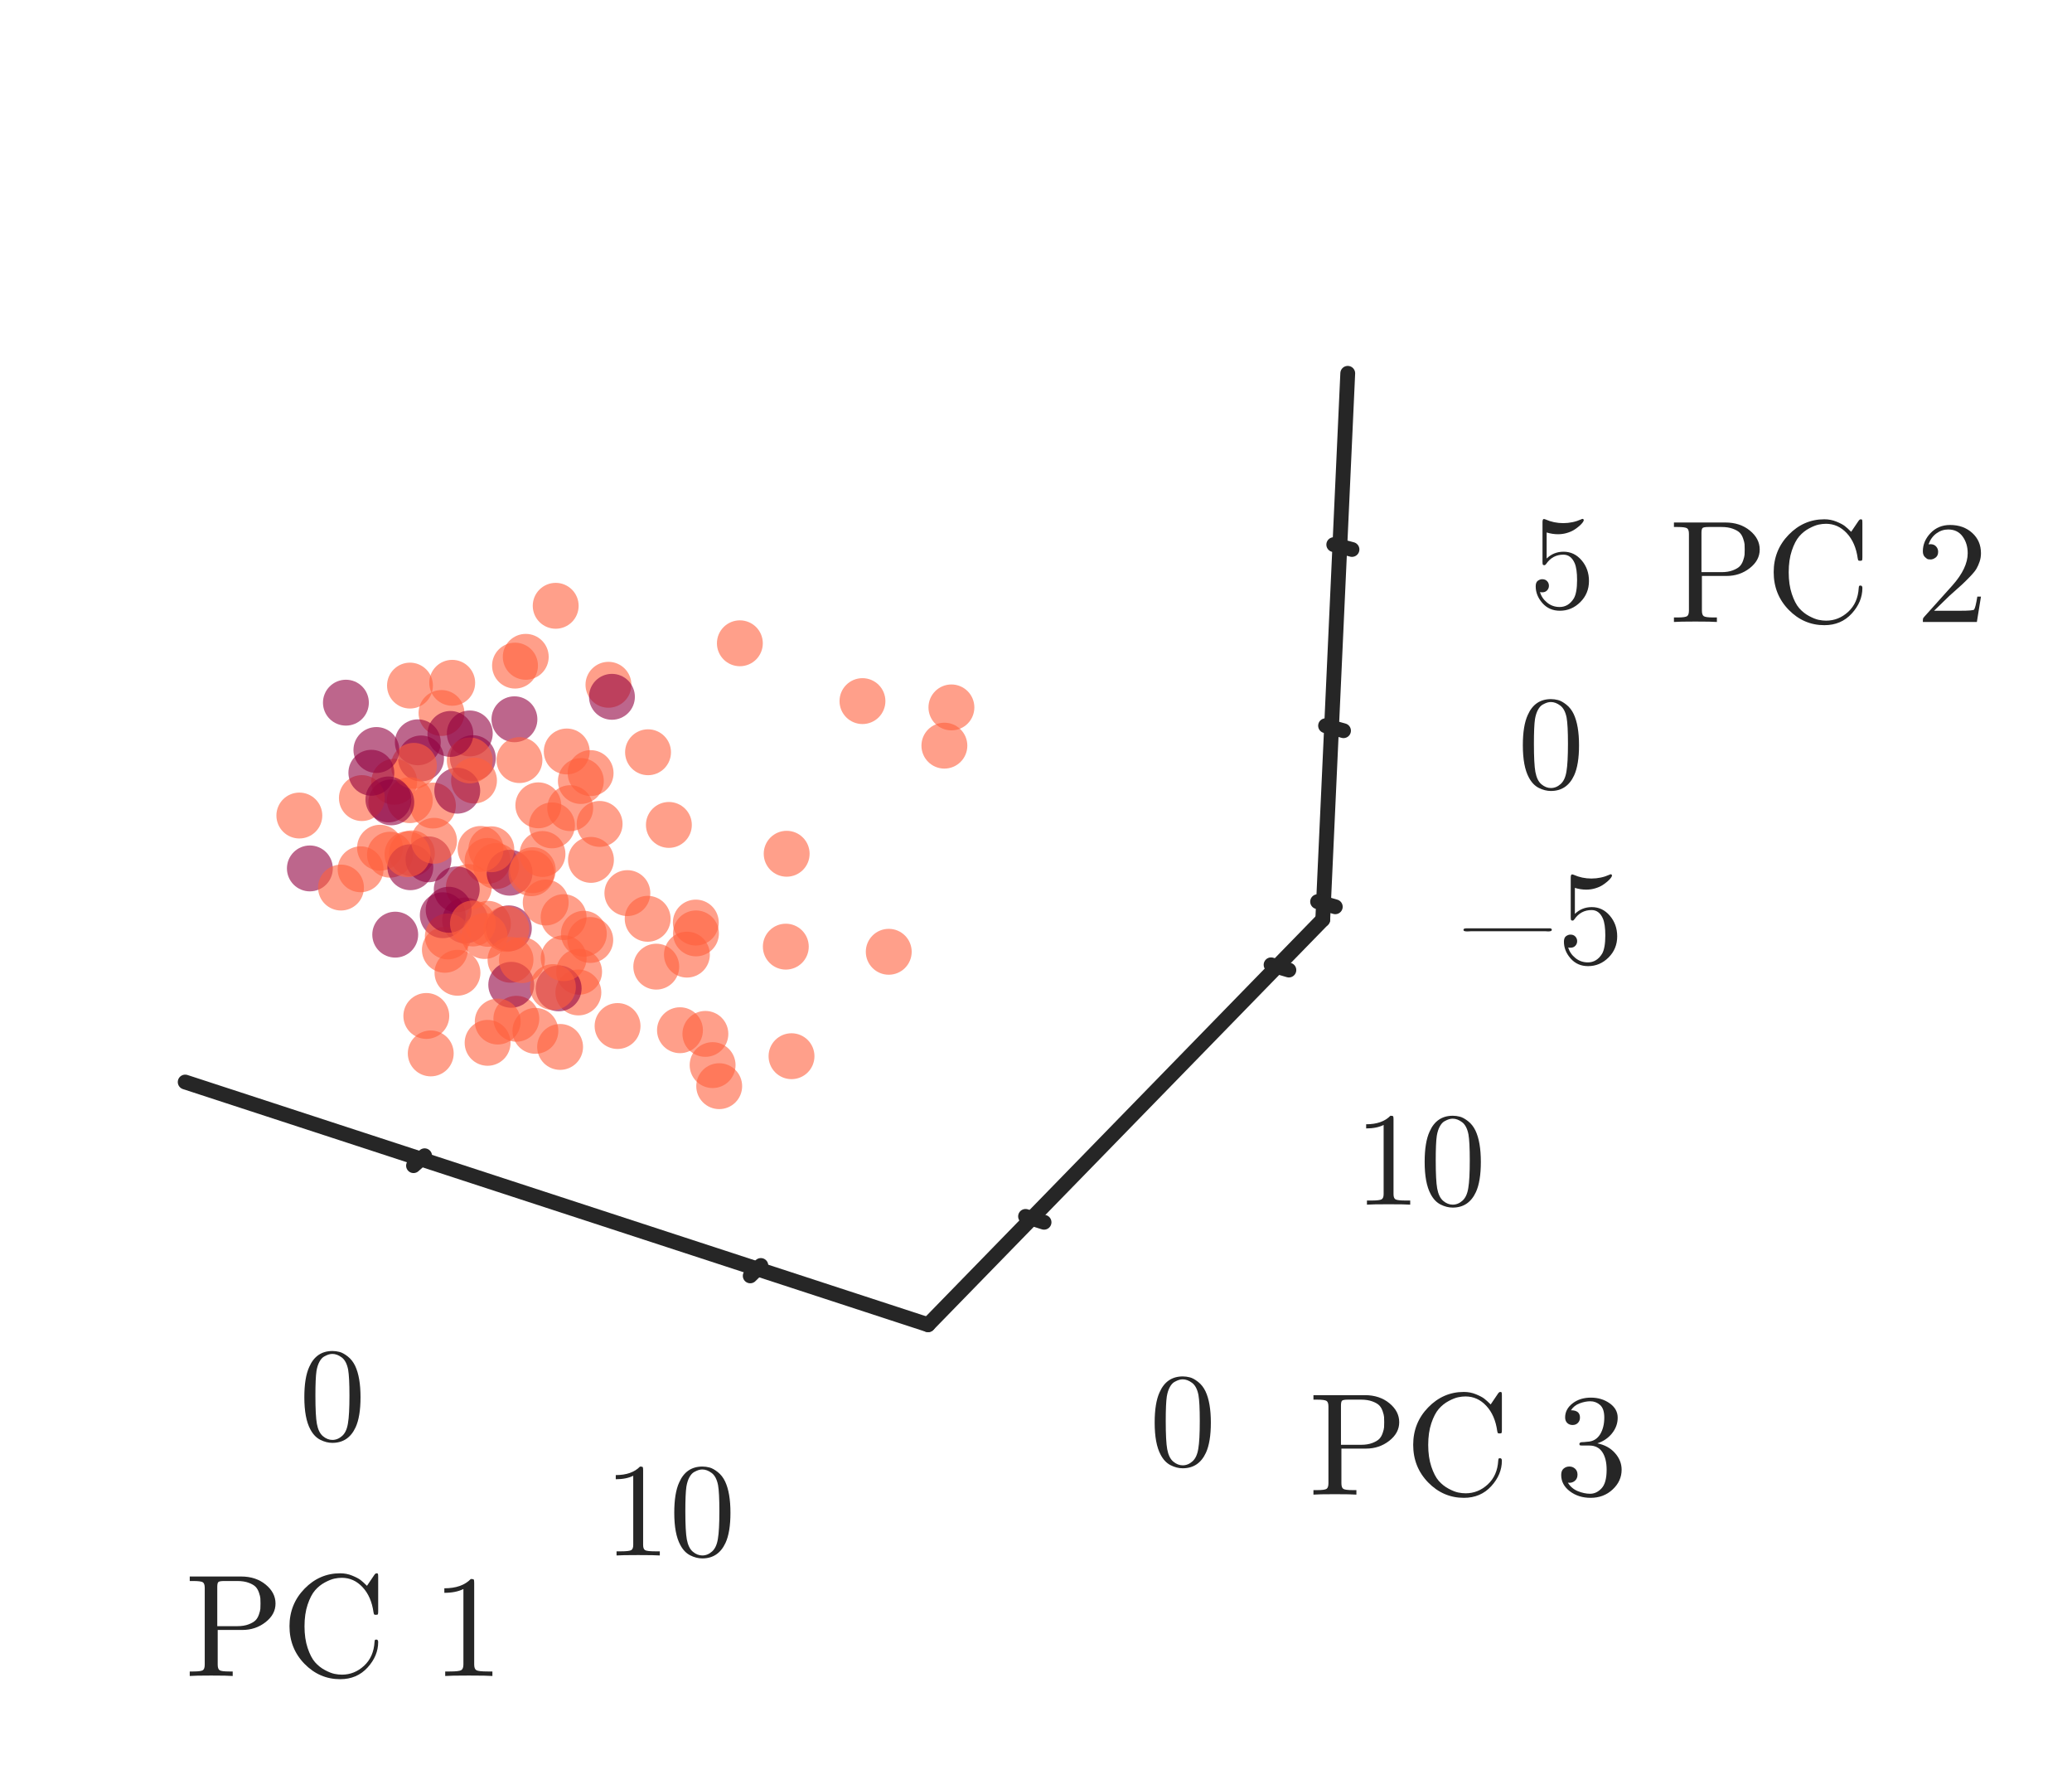 <?xml version="1.0" encoding="utf-8" standalone="no"?>
<!DOCTYPE svg PUBLIC "-//W3C//DTD SVG 1.1//EN"
  "http://www.w3.org/Graphics/SVG/1.1/DTD/svg11.dtd">
<svg height="150.918pt" version="1.1" viewBox="0 0 174.843 150.918" width="174.843pt" xmlns="http://www.w3.org/2000/svg" xmlns:xlink="http://www.w3.org/1999/xlink">
 <defs>
  <style type="text/css">*{stroke-linecap:butt;stroke-linejoin:round;}</style>
 </defs>
 <g id="figure_1">
  <g id="patch_1">
   <path d="M 0 150.918 
L 174.843 150.918 
L 174.843 0 
L 0 0 
z
" style="fill:#ffffff;"/>
  </g>
  <g id="patch_2">
   <path d="M 7.2 118.8 
L 118.8 118.8 
L 118.8 7.2 
L 7.2 7.2 
z
" style="fill:#ffffff;"/>
  </g>
  <g id="pane3d_1">
   <g id="patch_3">
    <path d="M 15.627 91.283 
L 52.481 60.391 
L 51.968 15.84 
L 13.351 44.021 
" style="fill:none;opacity:0;"/>
   </g>
  </g>
  <g id="pane3d_2">
   <g id="patch_4">
    <path d="M 52.481 60.391 
L 111.618 77.58 
L 113.728 31.494 
L 51.968 15.84 
" style="fill:none;opacity:0;"/>
   </g>
  </g>
  <g id="pane3d_3">
   <g id="patch_5">
    <path d="M 15.627 91.283 
L 78.315 111.757 
L 111.618 77.58 
L 52.481 60.391 
" style="fill:none;opacity:0;"/>
   </g>
  </g>
  <g id="axis3d_1">
   <g id="line2d_1">
    <path d="M 15.627 91.283 
L 78.315 111.757 
" style="fill:none;stroke:#262626;stroke-linecap:round;stroke-width:1.25;"/>
   </g>
   <g id="text_1">
    <!-- PC 1 -->
    <g style="fill:#262626;" transform="translate(15.581 141.39)scale(0.12 -0.12)">
     <defs>
      <path d="M 224 0 
L 224 198 
L 378 198 
Q 723 198 803 256 
Q 883 314 883 499 
L 883 3872 
Q 883 4058 803 4115 
Q 723 4173 378 4173 
L 224 4173 
L 224 4371 
L 2483 4371 
Q 3130 4371 3562 4016 
Q 3994 3661 3994 3181 
Q 3994 2707 3555 2364 
Q 3117 2022 2534 2022 
L 1453 2022 
L 1453 499 
Q 1453 314 1533 256 
Q 1613 198 1958 198 
L 2112 198 
L 2112 0 
Q 1888 19 1165 19 
Q 448 19 224 0 
z
M 1434 2189 
L 2317 2189 
Q 2605 2189 2813 2269 
Q 3021 2349 3117 2448 
Q 3213 2547 3267 2707 
Q 3322 2867 3328 2956 
Q 3334 3046 3334 3181 
Q 3334 3322 3328 3411 
Q 3322 3501 3267 3661 
Q 3213 3821 3117 3920 
Q 3021 4019 2813 4096 
Q 2605 4173 2317 4173 
L 1747 4173 
Q 1530 4173 1482 4128 
Q 1434 4083 1434 3917 
L 1434 2189 
z
" id="CMUSerif-Roman-50" transform="scale(0.016)"/>
      <path d="M 358 2189 
Q 358 3155 1017 3833 
Q 1677 4512 2586 4512 
Q 2867 4512 3116 4409 
Q 3366 4307 3481 4217 
Q 3597 4128 3763 3962 
L 4083 4435 
Q 4134 4512 4185 4512 
Q 4237 4512 4246 4483 
Q 4256 4454 4256 4358 
L 4256 2842 
Q 4256 2739 4243 2713 
Q 4230 2688 4154 2688 
Q 4090 2688 4077 2707 
Q 4064 2726 4051 2797 
Q 3955 3488 3571 3901 
Q 3187 4314 2656 4314 
Q 2502 4314 2332 4278 
Q 2163 4243 1916 4112 
Q 1670 3981 1481 3763 
Q 1293 3546 1155 3136 
Q 1018 2726 1018 2182 
Q 1018 1645 1155 1232 
Q 1293 819 1481 604 
Q 1670 390 1916 259 
Q 2163 128 2336 93 
Q 2509 58 2662 58 
Q 3213 58 3635 448 
Q 4058 838 4096 1498 
Q 4102 1530 4102 1542 
Q 4102 1555 4108 1571 
Q 4115 1587 4131 1593 
Q 4147 1600 4173 1600 
Q 4256 1600 4256 1491 
Q 4256 883 3789 371 
Q 3322 -141 2586 -141 
Q 1677 -141 1017 534 
Q 358 1210 358 2189 
z
" id="CMUSerif-Roman-43" transform="scale(0.016)"/>
      <path id="CMUSerif-Roman-20" transform="scale(0.016)"/>
      <path d="M 570 3654 
L 570 3853 
Q 1338 3853 1734 4262 
Q 1843 4262 1862 4236 
Q 1882 4211 1882 4096 
L 1882 506 
Q 1882 314 1974 256 
Q 2067 198 2477 198 
L 2682 198 
L 2682 0 
Q 2458 19 1645 19 
Q 832 19 608 0 
L 608 198 
L 813 198 
Q 1216 198 1312 256 
Q 1408 314 1408 506 
L 1408 3821 
Q 1075 3654 570 3654 
z
" id="CMUSerif-Roman-31" transform="scale(0.016)"/>
     </defs>
     <use xlink:href="#CMUSerif-Roman-50"/>
     <use x="68" xlink:href="#CMUSerif-Roman-43"/>
     <use x="140.2" xlink:href="#CMUSerif-Roman-20"/>
     <use x="173.5" xlink:href="#CMUSerif-Roman-31"/>
    </g>
   </g>
   <g id="Line3DCollection_1">
    <path d="M 35.519 97.78 
L 71.303 65.862 
L 71.597 20.815 
" style="fill:none;"/>
    <path d="M 63.906 107.051 
L 98.071 73.643 
L 99.557 27.902 
" style="fill:none;"/>
   </g>
   <g id="xtick_1">
    <g id="line2d_2">
     <path d="M 35.831 97.502 
L 34.894 98.338 
" style="fill:none;stroke:#262626;stroke-linecap:round;stroke-width:1.25;"/>
    </g>
    <g id="text_2">
     <!-- 0 -->
     <g style="fill:#262626;" transform="translate(25.241 121.475)scale(0.11 -0.11)">
      <defs>
       <path d="M 250 2048 
Q 250 2989 486 3501 
Q 819 4262 1600 4262 
Q 1766 4262 1939 4217 
Q 2112 4173 2333 4000 
Q 2554 3827 2688 3546 
Q 2944 3002 2944 2048 
Q 2944 1114 2707 602 
Q 2362 -141 1594 -141 
Q 1306 -141 1014 6 
Q 723 154 538 506 
Q 250 1037 250 2048 
z
M 781 2125 
Q 781 1158 851 774 
Q 928 358 1142 179 
Q 1357 0 1594 0 
Q 1850 0 2064 192 
Q 2278 384 2342 800 
Q 2413 1210 2413 2125 
Q 2413 3014 2349 3373 
Q 2266 3789 2042 3955 
Q 1818 4122 1594 4122 
Q 1510 4122 1420 4096 
Q 1331 4070 1203 4000 
Q 1075 3930 976 3750 
Q 877 3571 832 3302 
Q 781 2957 781 2125 
z
" id="CMUSerif-Roman-30" transform="scale(0.016)"/>
      </defs>
      <use xlink:href="#CMUSerif-Roman-30"/>
     </g>
    </g>
   </g>
   <g id="xtick_2">
    <g id="line2d_3">
     <path d="M 64.204 106.759 
L 63.307 107.636 
" style="fill:none;stroke:#262626;stroke-linecap:round;stroke-width:1.25;"/>
    </g>
    <g id="text_3">
     <!-- 10 -->
     <g style="fill:#262626;" transform="translate(50.957 131.223)scale(0.11 -0.11)">
      <use xlink:href="#CMUSerif-Roman-31"/>
      <use x="50" xlink:href="#CMUSerif-Roman-30"/>
     </g>
    </g>
   </g>
  </g>
  <g id="axis3d_2">
   <g id="line2d_4">
    <path d="M 111.618 77.58 
L 78.315 111.757 
" style="fill:none;stroke:#262626;stroke-linecap:round;stroke-width:1.25;"/>
   </g>
   <g id="text_4">
    <!-- PC 3 -->
    <g style="fill:#262626;" transform="translate(110.403 126.09)scale(0.12 -0.12)">
     <defs>
      <path d="M 269 864 
Q 269 1056 377 1145 
Q 486 1235 627 1235 
Q 774 1235 880 1139 
Q 986 1043 986 877 
Q 986 698 861 598 
Q 736 499 563 525 
Q 717 269 998 153 
Q 1280 38 1542 38 
Q 1818 38 2042 275 
Q 2266 512 2266 1094 
Q 2266 1587 2074 1872 
Q 1882 2157 1504 2157 
L 1222 2157 
Q 1126 2157 1097 2166 
Q 1069 2176 1069 2227 
Q 1069 2291 1165 2304 
Q 1261 2304 1414 2323 
Q 1786 2336 1984 2656 
Q 2163 2957 2163 3386 
Q 2163 3776 1977 3939 
Q 1792 4102 1549 4102 
Q 1325 4102 1078 4009 
Q 832 3917 698 3706 
Q 1094 3706 1094 3386 
Q 1094 3245 1004 3152 
Q 915 3059 768 3059 
Q 627 3059 534 3148 
Q 442 3238 442 3392 
Q 442 3757 768 4009 
Q 1094 4262 1574 4262 
Q 2048 4262 2400 4012 
Q 2752 3763 2752 3379 
Q 2752 3002 2502 2691 
Q 2253 2381 1856 2253 
Q 2342 2157 2633 1827 
Q 2925 1498 2925 1094 
Q 2925 595 2531 227 
Q 2138 -141 1562 -141 
Q 1030 -141 649 147 
Q 269 435 269 864 
z
" id="CMUSerif-Roman-33" transform="scale(0.016)"/>
     </defs>
     <use xlink:href="#CMUSerif-Roman-50"/>
     <use x="68" xlink:href="#CMUSerif-Roman-43"/>
     <use x="140.2" xlink:href="#CMUSerif-Roman-20"/>
     <use x="173.5" xlink:href="#CMUSerif-Roman-33"/>
    </g>
   </g>
   <g id="Line3DCollection_2">
    <path d="M 23.486 36.625 
L 25.272 83.198 
L 87.06 102.783 
" style="fill:none;"/>
    <path d="M 47.49 19.108 
L 48.193 63.985 
L 107.758 81.541 
" style="fill:none;"/>
   </g>
   <g id="xtick_3">
    <g id="line2d_5">
     <path d="M 86.539 102.618 
L 88.101 103.113 
" style="fill:none;stroke:#262626;stroke-linecap:round;stroke-width:1.25;"/>
    </g>
    <g id="text_5">
     <!-- 0 -->
     <g style="fill:#262626;" transform="translate(96.995 123.619)scale(0.11 -0.11)">
      <use xlink:href="#CMUSerif-Roman-30"/>
     </g>
    </g>
   </g>
   <g id="xtick_4">
    <g id="line2d_6">
     <path d="M 107.258 81.394 
L 108.76 81.836 
" style="fill:none;stroke:#262626;stroke-linecap:round;stroke-width:1.25;"/>
    </g>
    <g id="text_6">
     <!-- 10 -->
     <g style="fill:#262626;" transform="translate(114.278 101.628)scale(0.11 -0.11)">
      <use xlink:href="#CMUSerif-Roman-31"/>
      <use x="50" xlink:href="#CMUSerif-Roman-30"/>
     </g>
    </g>
   </g>
  </g>
  <g id="axis3d_3">
   <g id="line2d_7">
    <path d="M 111.618 77.58 
L 113.728 31.494 
" style="fill:none;stroke:#262626;stroke-linecap:round;stroke-width:1.25;"/>
   </g>
   <g id="text_7">
    <!-- PC 2 -->
    <g style="fill:#262626;" transform="translate(140.823 52.471)scale(0.12 -0.12)">
     <defs>
      <path d="M 320 0 
Q 320 115 329 150 
Q 339 186 390 237 
L 1619 1606 
Q 2291 2362 2291 3021 
Q 2291 3450 2067 3757 
Q 1843 4064 1434 4064 
Q 1152 4064 915 3891 
Q 678 3718 570 3411 
Q 589 3418 653 3418 
Q 813 3418 902 3318 
Q 992 3219 992 3085 
Q 992 2912 880 2829 
Q 768 2746 659 2746 
Q 614 2746 556 2755 
Q 499 2765 409 2854 
Q 320 2944 320 3104 
Q 320 3552 659 3907 
Q 998 4262 1517 4262 
Q 2106 4262 2490 3913 
Q 2874 3565 2874 3021 
Q 2874 2829 2816 2656 
Q 2758 2483 2681 2348 
Q 2605 2214 2400 2000 
Q 2195 1786 2028 1632 
Q 1862 1478 1491 1152 
L 813 493 
L 1965 493 
Q 2528 493 2573 544 
Q 2637 634 2714 1114 
L 2874 1114 
L 2694 0 
L 320 0 
z
" id="CMUSerif-Roman-32" transform="scale(0.016)"/>
     </defs>
     <use xlink:href="#CMUSerif-Roman-50"/>
     <use x="68" xlink:href="#CMUSerif-Roman-43"/>
     <use x="140.2" xlink:href="#CMUSerif-Roman-20"/>
     <use x="173.5" xlink:href="#CMUSerif-Roman-32"/>
    </g>
   </g>
   <g id="Line3DCollection_3">
    <path d="M 111.681 76.21 
L 52.465 59.064 
L 15.559 89.88 
" style="fill:none;"/>
    <path d="M 112.361 61.363 
L 52.3 44.693 
L 14.827 74.67 
" style="fill:none;"/>
    <path d="M 113.06 46.082 
L 52.13 29.922 
L 14.072 58.998 
" style="fill:none;"/>
   </g>
   <g id="xtick_5">
    <g id="line2d_8">
     <path d="M 111.184 76.066 
L 112.676 76.498 
" style="fill:none;stroke:#262626;stroke-linecap:round;stroke-width:1.25;"/>
    </g>
    <g id="text_8">
     <!-- −5 -->
     <g style="fill:#262626;" transform="translate(122.849 81.257)scale(0.11 -0.11)">
      <defs>
       <path d="M 365 1594 
Q 365 1670 493 1670 
L 4416 1670 
Q 4422 1670 4451 1670 
Q 4480 1670 4489 1670 
Q 4499 1670 4521 1670 
Q 4544 1670 4553 1664 
Q 4563 1658 4576 1651 
Q 4589 1645 4595 1632 
Q 4602 1619 4602 1600 
Q 4602 1523 4435 1523 
L 4422 1523 
Q 4403 1523 4368 1526 
Q 4333 1530 4314 1530 
L 710 1530 
Q 685 1530 637 1526 
Q 589 1523 563 1523 
L 531 1523 
Q 365 1523 365 1594 
z
" id="CMUSerif-Roman-2212" transform="scale(0.016)"/>
       <path d="M 320 1030 
Q 320 1222 422 1296 
Q 525 1370 634 1370 
Q 781 1370 867 1277 
Q 954 1184 954 1056 
Q 954 928 867 835 
Q 781 742 634 742 
Q 563 742 525 755 
Q 608 461 867 249 
Q 1126 38 1466 38 
Q 1894 38 2150 454 
Q 2304 723 2304 1331 
Q 2304 1869 2189 2138 
Q 2010 2547 1645 2547 
Q 1126 2547 819 2099 
Q 781 2042 736 2042 
Q 672 2042 659 2077 
Q 646 2112 646 2208 
L 646 4102 
Q 646 4256 710 4256 
Q 736 4256 787 4237 
Q 1190 4058 1638 4058 
Q 2099 4058 2509 4243 
Q 2541 4262 2560 4262 
Q 2624 4262 2624 4192 
Q 2624 4166 2573 4092 
Q 2522 4019 2413 3923 
Q 2304 3827 2163 3737 
Q 2022 3648 1817 3587 
Q 1613 3526 1389 3526 
Q 1120 3526 845 3610 
L 845 2362 
Q 1178 2688 1658 2688 
Q 2170 2688 2522 2275 
Q 2874 1862 2874 1286 
Q 2874 685 2458 272 
Q 2042 -141 1478 -141 
Q 966 -141 643 224 
Q 320 589 320 1030 
z
" id="CMUSerif-Roman-35" transform="scale(0.016)"/>
      </defs>
      <use xlink:href="#CMUSerif-Roman-2212"/>
      <use x="77.8" xlink:href="#CMUSerif-Roman-35"/>
     </g>
    </g>
   </g>
   <g id="xtick_6">
    <g id="line2d_9">
     <path d="M 111.856 61.223 
L 113.371 61.643 
" style="fill:none;stroke:#262626;stroke-linecap:round;stroke-width:1.25;"/>
    </g>
    <g id="text_9">
     <!-- 0 -->
     <g style="fill:#262626;" transform="translate(128.063 66.48)scale(0.11 -0.11)">
      <use xlink:href="#CMUSerif-Roman-30"/>
     </g>
    </g>
   </g>
   <g id="xtick_7">
    <g id="line2d_10">
     <path d="M 112.548 45.946 
L 114.086 46.354 
" style="fill:none;stroke:#262626;stroke-linecap:round;stroke-width:1.25;"/>
    </g>
    <g id="text_10">
     <!-- 5 -->
     <g style="fill:#262626;" transform="translate(129.025 51.275)scale(0.11 -0.11)">
      <use xlink:href="#CMUSerif-Roman-35"/>
     </g>
    </g>
   </g>
  </g>
  <g id="axes_1">
   <g id="Path3DCollection_1">
    <defs>
     <path d="M 0 1.936 
C 0.514 1.936 1.006 1.732 1.369 1.369 
C 1.732 1.006 1.936 0.514 1.936 -0 
C 1.936 -0.514 1.732 -1.006 1.369 -1.369 
C 1.006 -1.732 0.514 -1.936 0 -1.936 
C -0.514 -1.936 -1.006 -1.732 -1.369 -1.369 
C -1.732 -1.006 -1.936 -0.514 -1.936 0 
C -1.936 0.514 -1.732 1.006 -1.369 1.369 
C -1.006 1.732 -0.514 1.936 0 1.936 
z
" id="C0_0_4092dbb786"/>
    </defs>
    <g clip-path="url(#pda1271f1bb)">
     <use style="fill:#ff603d;fill-opacity:0.6;" x="79.691" xlink:href="#C0_0_4092dbb786" y="62.905"/>
    </g>
    <g clip-path="url(#pda1271f1bb)">
     <use style="fill:#ff603d;fill-opacity:0.6;" x="72.778" xlink:href="#C0_0_4092dbb786" y="59.147"/>
    </g>
    <g clip-path="url(#pda1271f1bb)">
     <use style="fill:#ff603d;fill-opacity:0.6;" x="51.343" xlink:href="#C0_0_4092dbb786" y="57.77"/>
    </g>
    <g clip-path="url(#pda1271f1bb)">
     <use style="fill:#ff603d;fill-opacity:0.6;" x="41.865" xlink:href="#C0_0_4092dbb786" y="73.06"/>
    </g>
    <g clip-path="url(#pda1271f1bb)">
     <use style="fill:#910040;fill-opacity:0.6;" x="39.254" xlink:href="#C0_0_4092dbb786" y="77.653"/>
    </g>
    <g clip-path="url(#pda1271f1bb)">
     <use style="fill:#ff603d;fill-opacity:0.6;" x="49.868" xlink:href="#C0_0_4092dbb786" y="72.543"/>
    </g>
    <g clip-path="url(#pda1271f1bb)">
     <use style="fill:#910040;fill-opacity:0.6;" x="43.41" xlink:href="#C0_0_4092dbb786" y="60.68"/>
    </g>
    <g clip-path="url(#pda1271f1bb)">
     <use style="fill:#ff603d;fill-opacity:0.6;" x="45.426" xlink:href="#C0_0_4092dbb786" y="67.939"/>
    </g>
    <g clip-path="url(#pda1271f1bb)">
     <use style="fill:#ff603d;fill-opacity:0.6;" x="39.563" xlink:href="#C0_0_4092dbb786" y="74.834"/>
    </g>
    <g clip-path="url(#pda1271f1bb)">
     <use style="fill:#ff603d;fill-opacity:0.6;" x="41.173" xlink:href="#C0_0_4092dbb786" y="77.936"/>
    </g>
    <g clip-path="url(#pda1271f1bb)">
     <use style="fill:#ff603d;fill-opacity:0.6;" x="47.824" xlink:href="#C0_0_4092dbb786" y="63.397"/>
    </g>
    <g clip-path="url(#pda1271f1bb)">
     <use style="fill:#ff603d;fill-opacity:0.6;" x="43.571" xlink:href="#C0_0_4092dbb786" y="85.945"/>
    </g>
    <g clip-path="url(#pda1271f1bb)">
     <use style="fill:#910040;fill-opacity:0.6;" x="42.94" xlink:href="#C0_0_4092dbb786" y="78.316"/>
    </g>
    <g clip-path="url(#pda1271f1bb)">
     <use style="fill:#ff603d;fill-opacity:0.6;" x="34.756" xlink:href="#C0_0_4092dbb786" y="71.99"/>
    </g>
    <g clip-path="url(#pda1271f1bb)">
     <use style="fill:#ff603d;fill-opacity:0.6;" x="46.049" xlink:href="#C0_0_4092dbb786" y="76.137"/>
    </g>
    <g clip-path="url(#pda1271f1bb)">
     <use style="fill:#ff603d;fill-opacity:0.6;" x="55.378" xlink:href="#C0_0_4092dbb786" y="81.549"/>
    </g>
    <g clip-path="url(#pda1271f1bb)">
     <use style="fill:#ff603d;fill-opacity:0.6;" x="37.54" xlink:href="#C0_0_4092dbb786" y="80.128"/>
    </g>
    <g clip-path="url(#pda1271f1bb)">
     <use style="fill:#ff603d;fill-opacity:0.6;" x="41.14" xlink:href="#C0_0_4092dbb786" y="72.628"/>
    </g>
    <g clip-path="url(#pda1271f1bb)">
     <use style="fill:#ff603d;fill-opacity:0.6;" x="33.265" xlink:href="#C0_0_4092dbb786" y="65.951"/>
    </g>
    <g clip-path="url(#pda1271f1bb)">
     <use style="fill:#ff603d;fill-opacity:0.6;" x="58.716" xlink:href="#C0_0_4092dbb786" y="77.83"/>
    </g>
    <g clip-path="url(#pda1271f1bb)">
     <use style="fill:#910040;fill-opacity:0.6;" x="39.902" xlink:href="#C0_0_4092dbb786" y="63.96"/>
    </g>
    <g clip-path="url(#pda1271f1bb)">
     <use style="fill:#ff603d;fill-opacity:0.6;" x="49.838" xlink:href="#C0_0_4092dbb786" y="65.22"/>
    </g>
    <g clip-path="url(#pda1271f1bb)">
     <use style="fill:#910040;fill-opacity:0.6;" x="26.148" xlink:href="#C0_0_4092dbb786" y="73.262"/>
    </g>
    <g clip-path="url(#pda1271f1bb)">
     <use style="fill:#ff603d;fill-opacity:0.6;" x="37.255" xlink:href="#C0_0_4092dbb786" y="60.151"/>
    </g>
    <g clip-path="url(#pda1271f1bb)">
     <use style="fill:#910040;fill-opacity:0.6;" x="33.351" xlink:href="#C0_0_4092dbb786" y="78.849"/>
    </g>
    <g clip-path="url(#pda1271f1bb)">
     <use style="fill:#ff603d;fill-opacity:0.6;" x="49.268" xlink:href="#C0_0_4092dbb786" y="78.774"/>
    </g>
    <g clip-path="url(#pda1271f1bb)">
     <use style="fill:#ff603d;fill-opacity:0.6;" x="32.068" xlink:href="#C0_0_4092dbb786" y="71.517"/>
    </g>
    <g clip-path="url(#pda1271f1bb)">
     <use style="fill:#ff603d;fill-opacity:0.6;" x="43.079" xlink:href="#C0_0_4092dbb786" y="80.969"/>
    </g>
    <g clip-path="url(#pda1271f1bb)">
     <use style="fill:#ff603d;fill-opacity:0.6;" x="35.974" xlink:href="#C0_0_4092dbb786" y="85.709"/>
    </g>
    <g clip-path="url(#pda1271f1bb)">
     <use style="fill:#910040;fill-opacity:0.6;" x="43.002" xlink:href="#C0_0_4092dbb786" y="73.624"/>
    </g>
    <g clip-path="url(#pda1271f1bb)">
     <use style="fill:#ff603d;fill-opacity:0.6;" x="32.908" xlink:href="#C0_0_4092dbb786" y="72.104"/>
    </g>
    <g clip-path="url(#pda1271f1bb)">
     <use style="fill:#910040;fill-opacity:0.6;" x="36.157" xlink:href="#C0_0_4092dbb786" y="72.495"/>
    </g>
    <g clip-path="url(#pda1271f1bb)">
     <use style="fill:#ff603d;fill-opacity:0.6;" x="49.015" xlink:href="#C0_0_4092dbb786" y="65.888"/>
    </g>
    <g clip-path="url(#pda1271f1bb)">
     <use style="fill:#910040;fill-opacity:0.6;" x="34.627" xlink:href="#C0_0_4092dbb786" y="73.162"/>
    </g>
    <g clip-path="url(#pda1271f1bb)">
     <use style="fill:#ff603d;fill-opacity:0.6;" x="52.94" xlink:href="#C0_0_4092dbb786" y="75.345"/>
    </g>
    <g clip-path="url(#pda1271f1bb)">
     <use style="fill:#910040;fill-opacity:0.6;" x="35.531" xlink:href="#C0_0_4092dbb786" y="63.985"/>
    </g>
    <g clip-path="url(#pda1271f1bb)">
     <use style="fill:#ff603d;fill-opacity:0.6;" x="46.892" xlink:href="#C0_0_4092dbb786" y="51.107"/>
    </g>
    <g clip-path="url(#pda1271f1bb)">
     <use style="fill:#ff603d;fill-opacity:0.6;" x="36.531" xlink:href="#C0_0_4092dbb786" y="67.958"/>
    </g>
    <g clip-path="url(#pda1271f1bb)">
     <use style="fill:#ff603d;fill-opacity:0.6;" x="40.554" xlink:href="#C0_0_4092dbb786" y="71.62"/>
    </g>
    <g clip-path="url(#pda1271f1bb)">
     <use style="fill:#910040;fill-opacity:0.6;" x="43.141" xlink:href="#C0_0_4092dbb786" y="83.08"/>
    </g>
    <g clip-path="url(#pda1271f1bb)">
     <use style="fill:#910040;fill-opacity:0.6;" x="37.364" xlink:href="#C0_0_4092dbb786" y="77.212"/>
    </g>
    <g clip-path="url(#pda1271f1bb)">
     <use style="fill:#ff603d;fill-opacity:0.6;" x="44.044" xlink:href="#C0_0_4092dbb786" y="80.999"/>
    </g>
    <g clip-path="url(#pda1271f1bb)">
     <use style="fill:#ff603d;fill-opacity:0.6;" x="37.789" xlink:href="#C0_0_4092dbb786" y="79"/>
    </g>
    <g clip-path="url(#pda1271f1bb)">
     <use style="fill:#ff603d;fill-opacity:0.6;" x="34.386" xlink:href="#C0_0_4092dbb786" y="72.061"/>
    </g>
    <g clip-path="url(#pda1271f1bb)">
     <use style="fill:#ff603d;fill-opacity:0.6;" x="28.775" xlink:href="#C0_0_4092dbb786" y="74.877"/>
    </g>
    <g clip-path="url(#pda1271f1bb)">
     <use style="fill:#ff603d;fill-opacity:0.6;" x="41.46" xlink:href="#C0_0_4092dbb786" y="71.646"/>
    </g>
    <g clip-path="url(#pda1271f1bb)">
     <use style="fill:#ff603d;fill-opacity:0.6;" x="39.999" xlink:href="#C0_0_4092dbb786" y="65.849"/>
    </g>
    <g clip-path="url(#pda1271f1bb)">
     <use style="fill:#910040;fill-opacity:0.6;" x="29.189" xlink:href="#C0_0_4092dbb786" y="59.279"/>
    </g>
    <g clip-path="url(#pda1271f1bb)">
     <use style="fill:#ff603d;fill-opacity:0.6;" x="66.31" xlink:href="#C0_0_4092dbb786" y="79.862"/>
    </g>
    <g clip-path="url(#pda1271f1bb)">
     <use style="fill:#ff603d;fill-opacity:0.6;" x="34.585" xlink:href="#C0_0_4092dbb786" y="67.504"/>
    </g>
    <g clip-path="url(#pda1271f1bb)">
     <use style="fill:#ff603d;fill-opacity:0.6;" x="36.629" xlink:href="#C0_0_4092dbb786" y="70.931"/>
    </g>
    <g clip-path="url(#pda1271f1bb)">
     <use style="fill:#ff603d;fill-opacity:0.6;" x="34.596" xlink:href="#C0_0_4092dbb786" y="57.838"/>
    </g>
    <g clip-path="url(#pda1271f1bb)">
     <use style="fill:#ff603d;fill-opacity:0.6;" x="56.443" xlink:href="#C0_0_4092dbb786" y="69.593"/>
    </g>
    <g clip-path="url(#pda1271f1bb)">
     <use style="fill:#ff603d;fill-opacity:0.6;" x="48.868" xlink:href="#C0_0_4092dbb786" y="81.98"/>
    </g>
    <g clip-path="url(#pda1271f1bb)">
     <use style="fill:#ff603d;fill-opacity:0.6;" x="38.603" xlink:href="#C0_0_4092dbb786" y="82.065"/>
    </g>
    <g clip-path="url(#pda1271f1bb)">
     <use style="fill:#ff603d;fill-opacity:0.6;" x="30.43" xlink:href="#C0_0_4092dbb786" y="73.335"/>
    </g>
    <g clip-path="url(#pda1271f1bb)">
     <use style="fill:#910040;fill-opacity:0.6;" x="38.542" xlink:href="#C0_0_4092dbb786" y="75.033"/>
    </g>
    <g clip-path="url(#pda1271f1bb)">
     <use style="fill:#ff603d;fill-opacity:0.6;" x="49.809" xlink:href="#C0_0_4092dbb786" y="79.3"/>
    </g>
    <g clip-path="url(#pda1271f1bb)">
     <use style="fill:#ff603d;fill-opacity:0.6;" x="48.806" xlink:href="#C0_0_4092dbb786" y="83.727"/>
    </g>
    <g clip-path="url(#pda1271f1bb)">
     <use style="fill:#910040;fill-opacity:0.6;" x="47.142" xlink:href="#C0_0_4092dbb786" y="83.382"/>
    </g>
    <g clip-path="url(#pda1271f1bb)">
     <use style="fill:#ff603d;fill-opacity:0.6;" x="45.778" xlink:href="#C0_0_4092dbb786" y="72.046"/>
    </g>
    <g clip-path="url(#pda1271f1bb)">
     <use style="fill:#ff603d;fill-opacity:0.6;" x="47.561" xlink:href="#C0_0_4092dbb786" y="77.373"/>
    </g>
    <g clip-path="url(#pda1271f1bb)">
     <use style="fill:#ff603d;fill-opacity:0.6;" x="44.96" xlink:href="#C0_0_4092dbb786" y="73.41"/>
    </g>
    <g clip-path="url(#pda1271f1bb)">
     <use style="fill:#910040;fill-opacity:0.6;" x="37.858" xlink:href="#C0_0_4092dbb786" y="76.748"/>
    </g>
    <g clip-path="url(#pda1271f1bb)">
     <use style="fill:#ff603d;fill-opacity:0.6;" x="42.732" xlink:href="#C0_0_4092dbb786" y="78.368"/>
    </g>
    <g clip-path="url(#pda1271f1bb)">
     <use style="fill:#910040;fill-opacity:0.6;" x="35.257" xlink:href="#C0_0_4092dbb786" y="62.622"/>
    </g>
    <g clip-path="url(#pda1271f1bb)">
     <use style="fill:#ff603d;fill-opacity:0.6;" x="39.906" xlink:href="#C0_0_4092dbb786" y="77.908"/>
    </g>
    <g clip-path="url(#pda1271f1bb)">
     <use style="fill:#ff603d;fill-opacity:0.6;" x="54.684" xlink:href="#C0_0_4092dbb786" y="63.462"/>
    </g>
    <g clip-path="url(#pda1271f1bb)">
     <use style="fill:#910040;fill-opacity:0.6;" x="39.643" xlink:href="#C0_0_4092dbb786" y="61.875"/>
    </g>
    <g clip-path="url(#pda1271f1bb)">
     <use style="fill:#ff603d;fill-opacity:0.6;" x="40.893" xlink:href="#C0_0_4092dbb786" y="78.965"/>
    </g>
    <g clip-path="url(#pda1271f1bb)">
     <use style="fill:#ff603d;fill-opacity:0.6;" x="36.348" xlink:href="#C0_0_4092dbb786" y="88.869"/>
    </g>
    <g clip-path="url(#pda1271f1bb)">
     <use style="fill:#ff603d;fill-opacity:0.6;" x="60.133" xlink:href="#C0_0_4092dbb786" y="89.855"/>
    </g>
    <g clip-path="url(#pda1271f1bb)">
     <use style="fill:#ff603d;fill-opacity:0.6;" x="41.146" xlink:href="#C0_0_4092dbb786" y="87.976"/>
    </g>
    <g clip-path="url(#pda1271f1bb)">
     <use style="fill:#ff603d;fill-opacity:0.6;" x="43.459" xlink:href="#C0_0_4092dbb786" y="56.153"/>
    </g>
    <g clip-path="url(#pda1271f1bb)">
     <use style="fill:#910040;fill-opacity:0.6;" x="33.02" xlink:href="#C0_0_4092dbb786" y="67.689"/>
    </g>
    <g clip-path="url(#pda1271f1bb)">
     <use style="fill:#910040;fill-opacity:0.6;" x="51.638" xlink:href="#C0_0_4092dbb786" y="58.785"/>
    </g>
    <g clip-path="url(#pda1271f1bb)">
     <use style="fill:#ff603d;fill-opacity:0.6;" x="34.928" xlink:href="#C0_0_4092dbb786" y="64.608"/>
    </g>
    <g clip-path="url(#pda1271f1bb)">
     <use style="fill:#910040;fill-opacity:0.6;" x="38.585" xlink:href="#C0_0_4092dbb786" y="66.706"/>
    </g>
    <g clip-path="url(#pda1271f1bb)">
     <use style="fill:#ff603d;fill-opacity:0.6;" x="25.26" xlink:href="#C0_0_4092dbb786" y="68.8"/>
    </g>
    <g clip-path="url(#pda1271f1bb)">
     <use style="fill:#ff603d;fill-opacity:0.6;" x="30.537" xlink:href="#C0_0_4092dbb786" y="67.328"/>
    </g>
    <g clip-path="url(#pda1271f1bb)">
     <use style="fill:#ff603d;fill-opacity:0.6;" x="52.112" xlink:href="#C0_0_4092dbb786" y="86.558"/>
    </g>
    <g clip-path="url(#pda1271f1bb)">
     <use style="fill:#ff603d;fill-opacity:0.6;" x="57.965" xlink:href="#C0_0_4092dbb786" y="80.535"/>
    </g>
    <g clip-path="url(#pda1271f1bb)">
     <use style="fill:#ff603d;fill-opacity:0.6;" x="44.365" xlink:href="#C0_0_4092dbb786" y="55.412"/>
    </g>
    <g clip-path="url(#pda1271f1bb)">
     <use style="fill:#910040;fill-opacity:0.6;" x="31.762" xlink:href="#C0_0_4092dbb786" y="63.272"/>
    </g>
    <g clip-path="url(#pda1271f1bb)">
     <use style="fill:#ff603d;fill-opacity:0.6;" x="42" xlink:href="#C0_0_4092dbb786" y="86.18"/>
    </g>
    <g clip-path="url(#pda1271f1bb)">
     <use style="fill:#ff603d;fill-opacity:0.6;" x="47.264" xlink:href="#C0_0_4092dbb786" y="88.321"/>
    </g>
    <g clip-path="url(#pda1271f1bb)">
     <use style="fill:#ff603d;fill-opacity:0.6;" x="47.565" xlink:href="#C0_0_4092dbb786" y="80.837"/>
    </g>
    <g clip-path="url(#pda1271f1bb)">
     <use style="fill:#ff603d;fill-opacity:0.6;" x="45.179" xlink:href="#C0_0_4092dbb786" y="86.966"/>
    </g>
    <g clip-path="url(#pda1271f1bb)">
     <use style="fill:#910040;fill-opacity:0.6;" x="31.336" xlink:href="#C0_0_4092dbb786" y="65.192"/>
    </g>
    <g clip-path="url(#pda1271f1bb)">
     <use style="fill:#ff603d;fill-opacity:0.6;" x="46.658" xlink:href="#C0_0_4092dbb786" y="83.273"/>
    </g>
    <g clip-path="url(#pda1271f1bb)">
     <use style="fill:#ff603d;fill-opacity:0.6;" x="54.653" xlink:href="#C0_0_4092dbb786" y="77.512"/>
    </g>
    <g clip-path="url(#pda1271f1bb)">
     <use style="fill:#ff603d;fill-opacity:0.6;" x="44.844" xlink:href="#C0_0_4092dbb786" y="73.666"/>
    </g>
    <g clip-path="url(#pda1271f1bb)">
     <use style="fill:#910040;fill-opacity:0.6;" x="32.775" xlink:href="#C0_0_4092dbb786" y="67.443"/>
    </g>
    <g clip-path="url(#pda1271f1bb)">
     <use style="fill:#ff603d;fill-opacity:0.6;" x="39.642" xlink:href="#C0_0_4092dbb786" y="64.154"/>
    </g>
    <g clip-path="url(#pda1271f1bb)">
     <use style="fill:#ff603d;fill-opacity:0.6;" x="43.834" xlink:href="#C0_0_4092dbb786" y="64.124"/>
    </g>
    <g clip-path="url(#pda1271f1bb)">
     <use style="fill:#ff603d;fill-opacity:0.6;" x="50.598" xlink:href="#C0_0_4092dbb786" y="69.508"/>
    </g>
    <g clip-path="url(#pda1271f1bb)">
     <use style="fill:#ff603d;fill-opacity:0.6;" x="66.791" xlink:href="#C0_0_4092dbb786" y="89.104"/>
    </g>
    <g clip-path="url(#pda1271f1bb)">
     <use style="fill:#ff603d;fill-opacity:0.6;" x="60.689" xlink:href="#C0_0_4092dbb786" y="91.632"/>
    </g>
    <g clip-path="url(#pda1271f1bb)">
     <use style="fill:#910040;fill-opacity:0.6;" x="38.006" xlink:href="#C0_0_4092dbb786" y="61.917"/>
    </g>
    <g clip-path="url(#pda1271f1bb)">
     <use style="fill:#ff603d;fill-opacity:0.6;" x="58.729" xlink:href="#C0_0_4092dbb786" y="78.744"/>
    </g>
    <g clip-path="url(#pda1271f1bb)">
     <use style="fill:#ff603d;fill-opacity:0.6;" x="48.116" xlink:href="#C0_0_4092dbb786" y="68.177"/>
    </g>
    <g clip-path="url(#pda1271f1bb)">
     <use style="fill:#ff603d;fill-opacity:0.6;" x="46.579" xlink:href="#C0_0_4092dbb786" y="69.631"/>
    </g>
    <g clip-path="url(#pda1271f1bb)">
     <use style="fill:#ff603d;fill-opacity:0.6;" x="57.379" xlink:href="#C0_0_4092dbb786" y="86.912"/>
    </g>
    <g clip-path="url(#pda1271f1bb)">
     <use style="fill:#ff603d;fill-opacity:0.6;" x="38.159" xlink:href="#C0_0_4092dbb786" y="57.603"/>
    </g>
    <g clip-path="url(#pda1271f1bb)">
     <use style="fill:#ff603d;fill-opacity:0.6;" x="59.523" xlink:href="#C0_0_4092dbb786" y="87.222"/>
    </g>
    <g clip-path="url(#pda1271f1bb)">
     <use style="fill:#ff603d;fill-opacity:0.6;" x="66.382" xlink:href="#C0_0_4092dbb786" y="72.025"/>
    </g>
    <g clip-path="url(#pda1271f1bb)">
     <use style="fill:#ff603d;fill-opacity:0.6;" x="74.996" xlink:href="#C0_0_4092dbb786" y="80.295"/>
    </g>
    <g clip-path="url(#pda1271f1bb)">
     <use style="fill:#ff603d;fill-opacity:0.6;" x="62.433" xlink:href="#C0_0_4092dbb786" y="54.269"/>
    </g>
    <g clip-path="url(#pda1271f1bb)">
     <use style="fill:#ff603d;fill-opacity:0.6;" x="80.284" xlink:href="#C0_0_4092dbb786" y="59.679"/>
    </g>
   </g>
  </g>
 </g>
 <defs>
  <clipPath id="pda1271f1bb">
   <rect height="111.6" width="111.6" x="7.2" y="7.2"/>
  </clipPath>
 </defs>
</svg>
